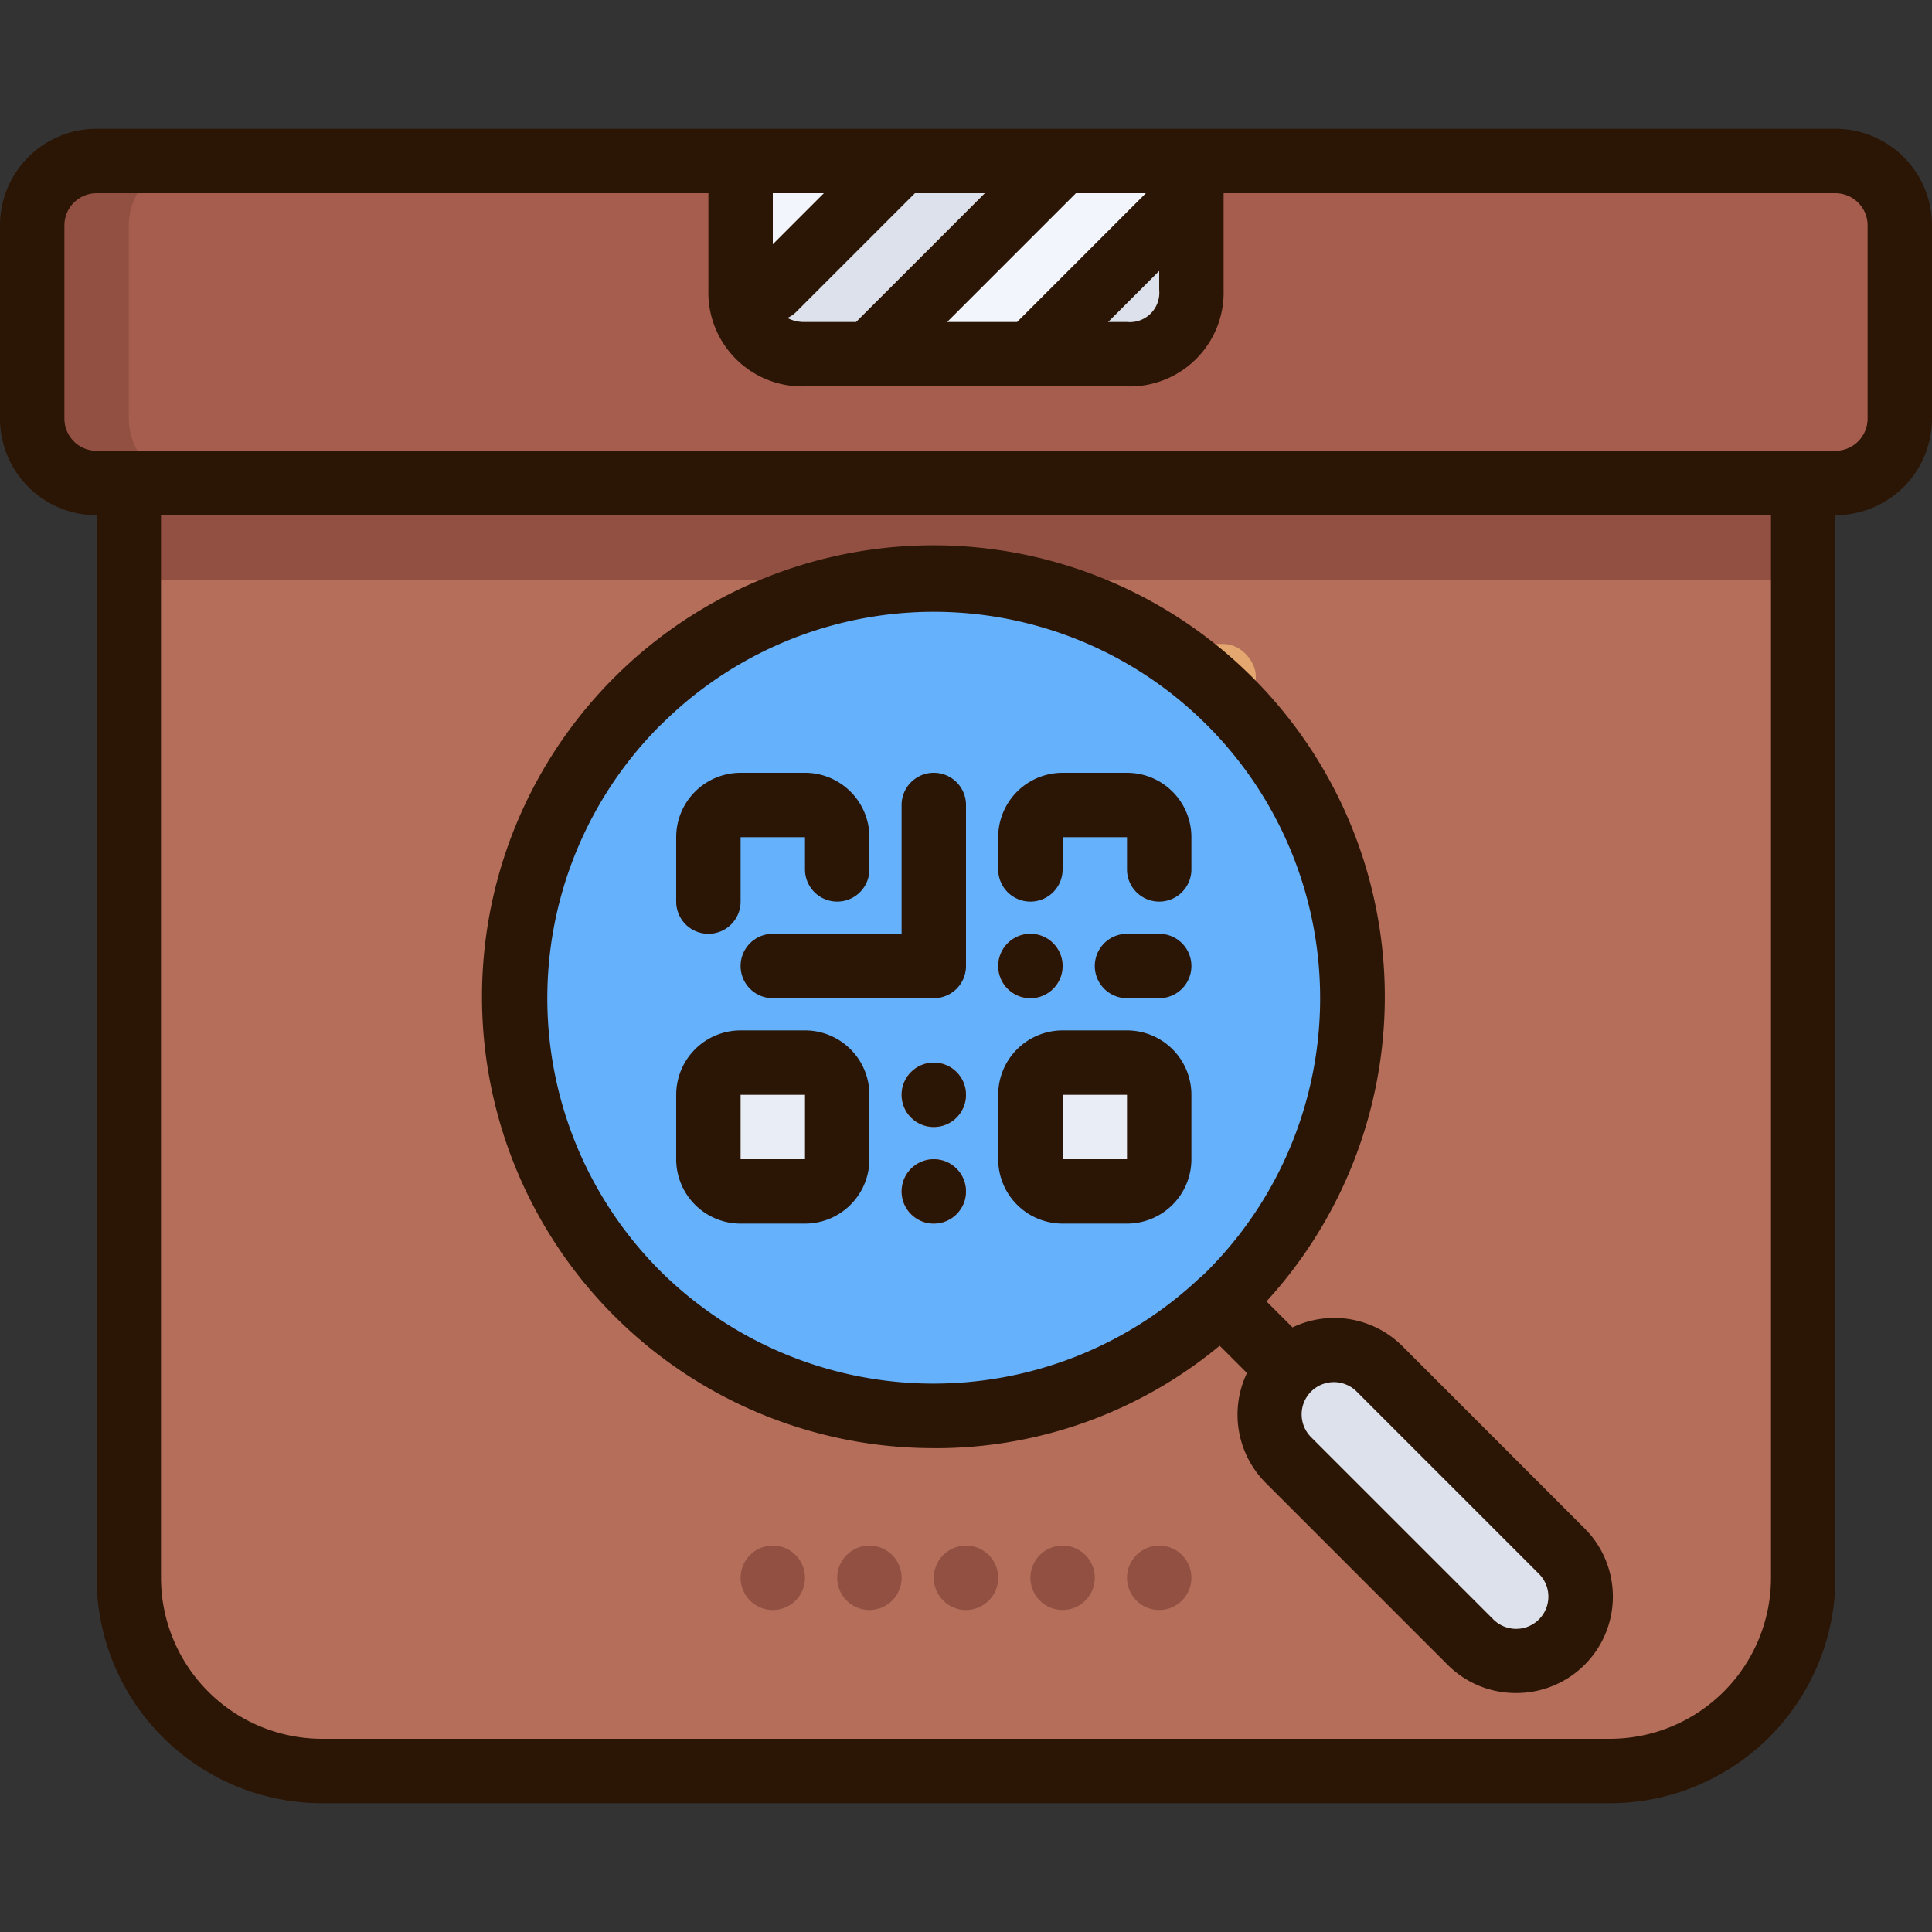 <svg xmlns="http://www.w3.org/2000/svg" viewBox="0 0 60 60"><rect x="0" y="0" width="60" height="60" fill="#333333" stroke="none"/><title>11-Scan</title><g id="_11-Scan" data-name="11-Scan"><path d="M56,15V49a6,6,0,0,1-6,6H10a6,6,0,0,1-6-6V15Z" style="fill:#b46e5a"/><path d="M23.18,9.82A1.785,1.785,0,0,0,25,11H35a1.959,1.959,0,0,0,2-2V5H57a2.006,2.006,0,0,1,2,2v6a2.006,2.006,0,0,1-2,2H3a2.006,2.006,0,0,1-2-2V7A2.006,2.006,0,0,1,3,5H23V9A2.36,2.36,0,0,0,23.18,9.82Z" style="fill:#a65d4e"/><path d="M32,11l5-5V9a1.959,1.959,0,0,1-2,2Z" style="fill:#dce1eb"/><path d="M37,5V6l-5,5H27l6-6Z" style="fill:#f2f6fc"/><path d="M23.18,9.82,28,5h5l-6,6H25A1.785,1.785,0,0,1,23.18,9.82Z" style="fill:#dce1eb"/><path d="M28,5,23.18,9.82A2.36,2.36,0,0,1,23,9V5Z" style="fill:#f2f6fc"/><rect x="4" y="15" width="52" height="3" style="fill:#915041"/><path d="M4,13V7A2.006,2.006,0,0,1,6,5H3A2.006,2.006,0,0,0,1,7v6a2.006,2.006,0,0,0,2,2H6A2.006,2.006,0,0,1,4,13Z" style="fill:#915041"/><path d="M38,25H22a1,1,0,0,1-1-1v3a1,1,0,0,0,1,1H38a1,1,0,0,0,1-1V24A1,1,0,0,1,38,25Z" style="fill:#915041"/><rect x="21" y="20" width="18" height="5" rx="1" ry="1" style="fill:#e3a76f"/><g id="_Group_" data-name="&lt;Group&gt;"><path d="M48.5,51a2,2,0,0,1-2.83,0l-5.66-5.66a2,2,0,1,1,2.83-2.83l5.66,5.66A2,2,0,0,1,48.5,51Z" style="fill:#dce1eb"/><path d="M30,37a1,1,0,1,0-1,1A1,1,0,0,0,30,37Zm-1-2a1,1,0,1,0-1-1A1,1,0,0,0,29,35Zm3-4a1,1,0,1,0-1-1A1,1,0,0,0,32,31Zm0,5a1,1,0,0,0,1,1h2a1,1,0,0,0,1-1V34a1,1,0,0,0-1-1H33a1,1,0,0,0-1,1Zm5.93,4.43a12.671,12.671,0,1,1,.26-.24A2.84,2.84,0,0,1,37.93,40.43ZM26,36V34a1,1,0,0,0-1-1H23a1,1,0,0,0-1,1v2a1,1,0,0,0,1,1h2A1,1,0,0,0,26,36Z" style="fill:#65b1fc"/><rect x="32" y="33" width="4" height="4" rx="1" ry="1" style="fill:#e9edf5"/><rect x="22" y="33" width="4" height="4" rx="1" ry="1" style="fill:#e9edf5"/><circle cx="36" cy="49" r="1" style="fill:#915041"/><circle cx="33" cy="49" r="1" style="fill:#915041"/><circle cx="30" cy="49" r="1" style="fill:#915041"/><circle cx="27" cy="49" r="1" style="fill:#915041"/><circle cx="24" cy="49" r="1" style="fill:#915041"/><circle cx="32" cy="30" r="1" style="fill:#2b1505"/><circle cx="29" cy="37" r="1" style="fill:#2b1505"/><circle cx="29" cy="34" r="1" style="fill:#2b1505"/><path d="M57,4H3A3,3,0,0,0,0,7v6a3,3,0,0,0,3,3V49a7.008,7.008,0,0,0,7,7H50a7.008,7.008,0,0,0,7-7V16a3,3,0,0,0,3-3V7A3,3,0,0,0,57,4ZM29.414,10l4-4h2.172l-4,4ZM25,10a1.117,1.117,0,0,1-.547-.125.958.958,0,0,0,.254-.168L28.414,6h2.172l-4,4ZM24,7.586V6h1.586Zm12,.828V9a.915.915,0,0,1-1,1h-.586ZM55,49a5.006,5.006,0,0,1-5,5H10a5.006,5.006,0,0,1-5-5V16H55Zm3-36a1,1,0,0,1-1,1H3a1,1,0,0,1-1-1V7A1,1,0,0,1,3,6H22V9a2.916,2.916,0,0,0,3,3H35a2.916,2.916,0,0,0,3-3V6H57a1,1,0,0,1,1,1Z" style="fill:#2b1505"/><path d="M29.021,44.975a13.814,13.814,0,0,0,8.857-3.182l.848.847a3,3,0,0,0,.577,3.407l5.66,5.66h0a2.984,2.984,0,0,0,2.115.871,2.994,2.994,0,0,0,2.129-5.116L43.547,41.8a3,3,0,0,0-3.407-.576l-.808-.808a14.019,14.019,0,1,0-10.311,4.557Zm13.112-1.758,5.66,5.66a1,1,0,1,1-1.416,1.415l-5.66-5.659a1,1,0,1,1,1.416-1.416Zm-21.615-20.7a11.987,11.987,0,0,1,16.964,0h0a11.99,11.99,0,0,1-.008,16.973,3.032,3.032,0,0,1-.236.215,12.046,12.046,0,0,1-16.724-.224,11.988,11.988,0,0,1,0-16.965Z" style="fill:#2b1505"/><path d="M22,29a1,1,0,0,0,1-1V26h2v1a1,1,0,0,0,2,0V26a2,2,0,0,0-2-2H23a2,2,0,0,0-2,2v2A1,1,0,0,0,22,29Z" style="fill:#2b1505"/><path d="M32,28a1,1,0,0,0,1-1V26h2v1a1,1,0,0,0,2,0V26a2,2,0,0,0-2-2H33a2,2,0,0,0-2,2v1A1,1,0,0,0,32,28Z" style="fill:#2b1505"/><path d="M33,38h2a2,2,0,0,0,2-2V34a2,2,0,0,0-2-2H33a2,2,0,0,0-2,2v2A2,2,0,0,0,33,38Zm0-4h2v2l-2,0Z" style="fill:#2b1505"/><path d="M23,38h2a2,2,0,0,0,2-2V34a2,2,0,0,0-2-2H23a2,2,0,0,0-2,2v2A2,2,0,0,0,23,38Zm0-4h2v2l-2,0Z" style="fill:#2b1505"/><path d="M23,30a1,1,0,0,0,1,1h5a1,1,0,0,0,1-1V25a1,1,0,0,0-2,0v4H24A1,1,0,0,0,23,30Z" style="fill:#2b1505"/><path d="M36,29H35a1,1,0,0,0,0,2h1a1,1,0,0,0,0-2Z" style="fill:#2b1505"/></g></g></svg>